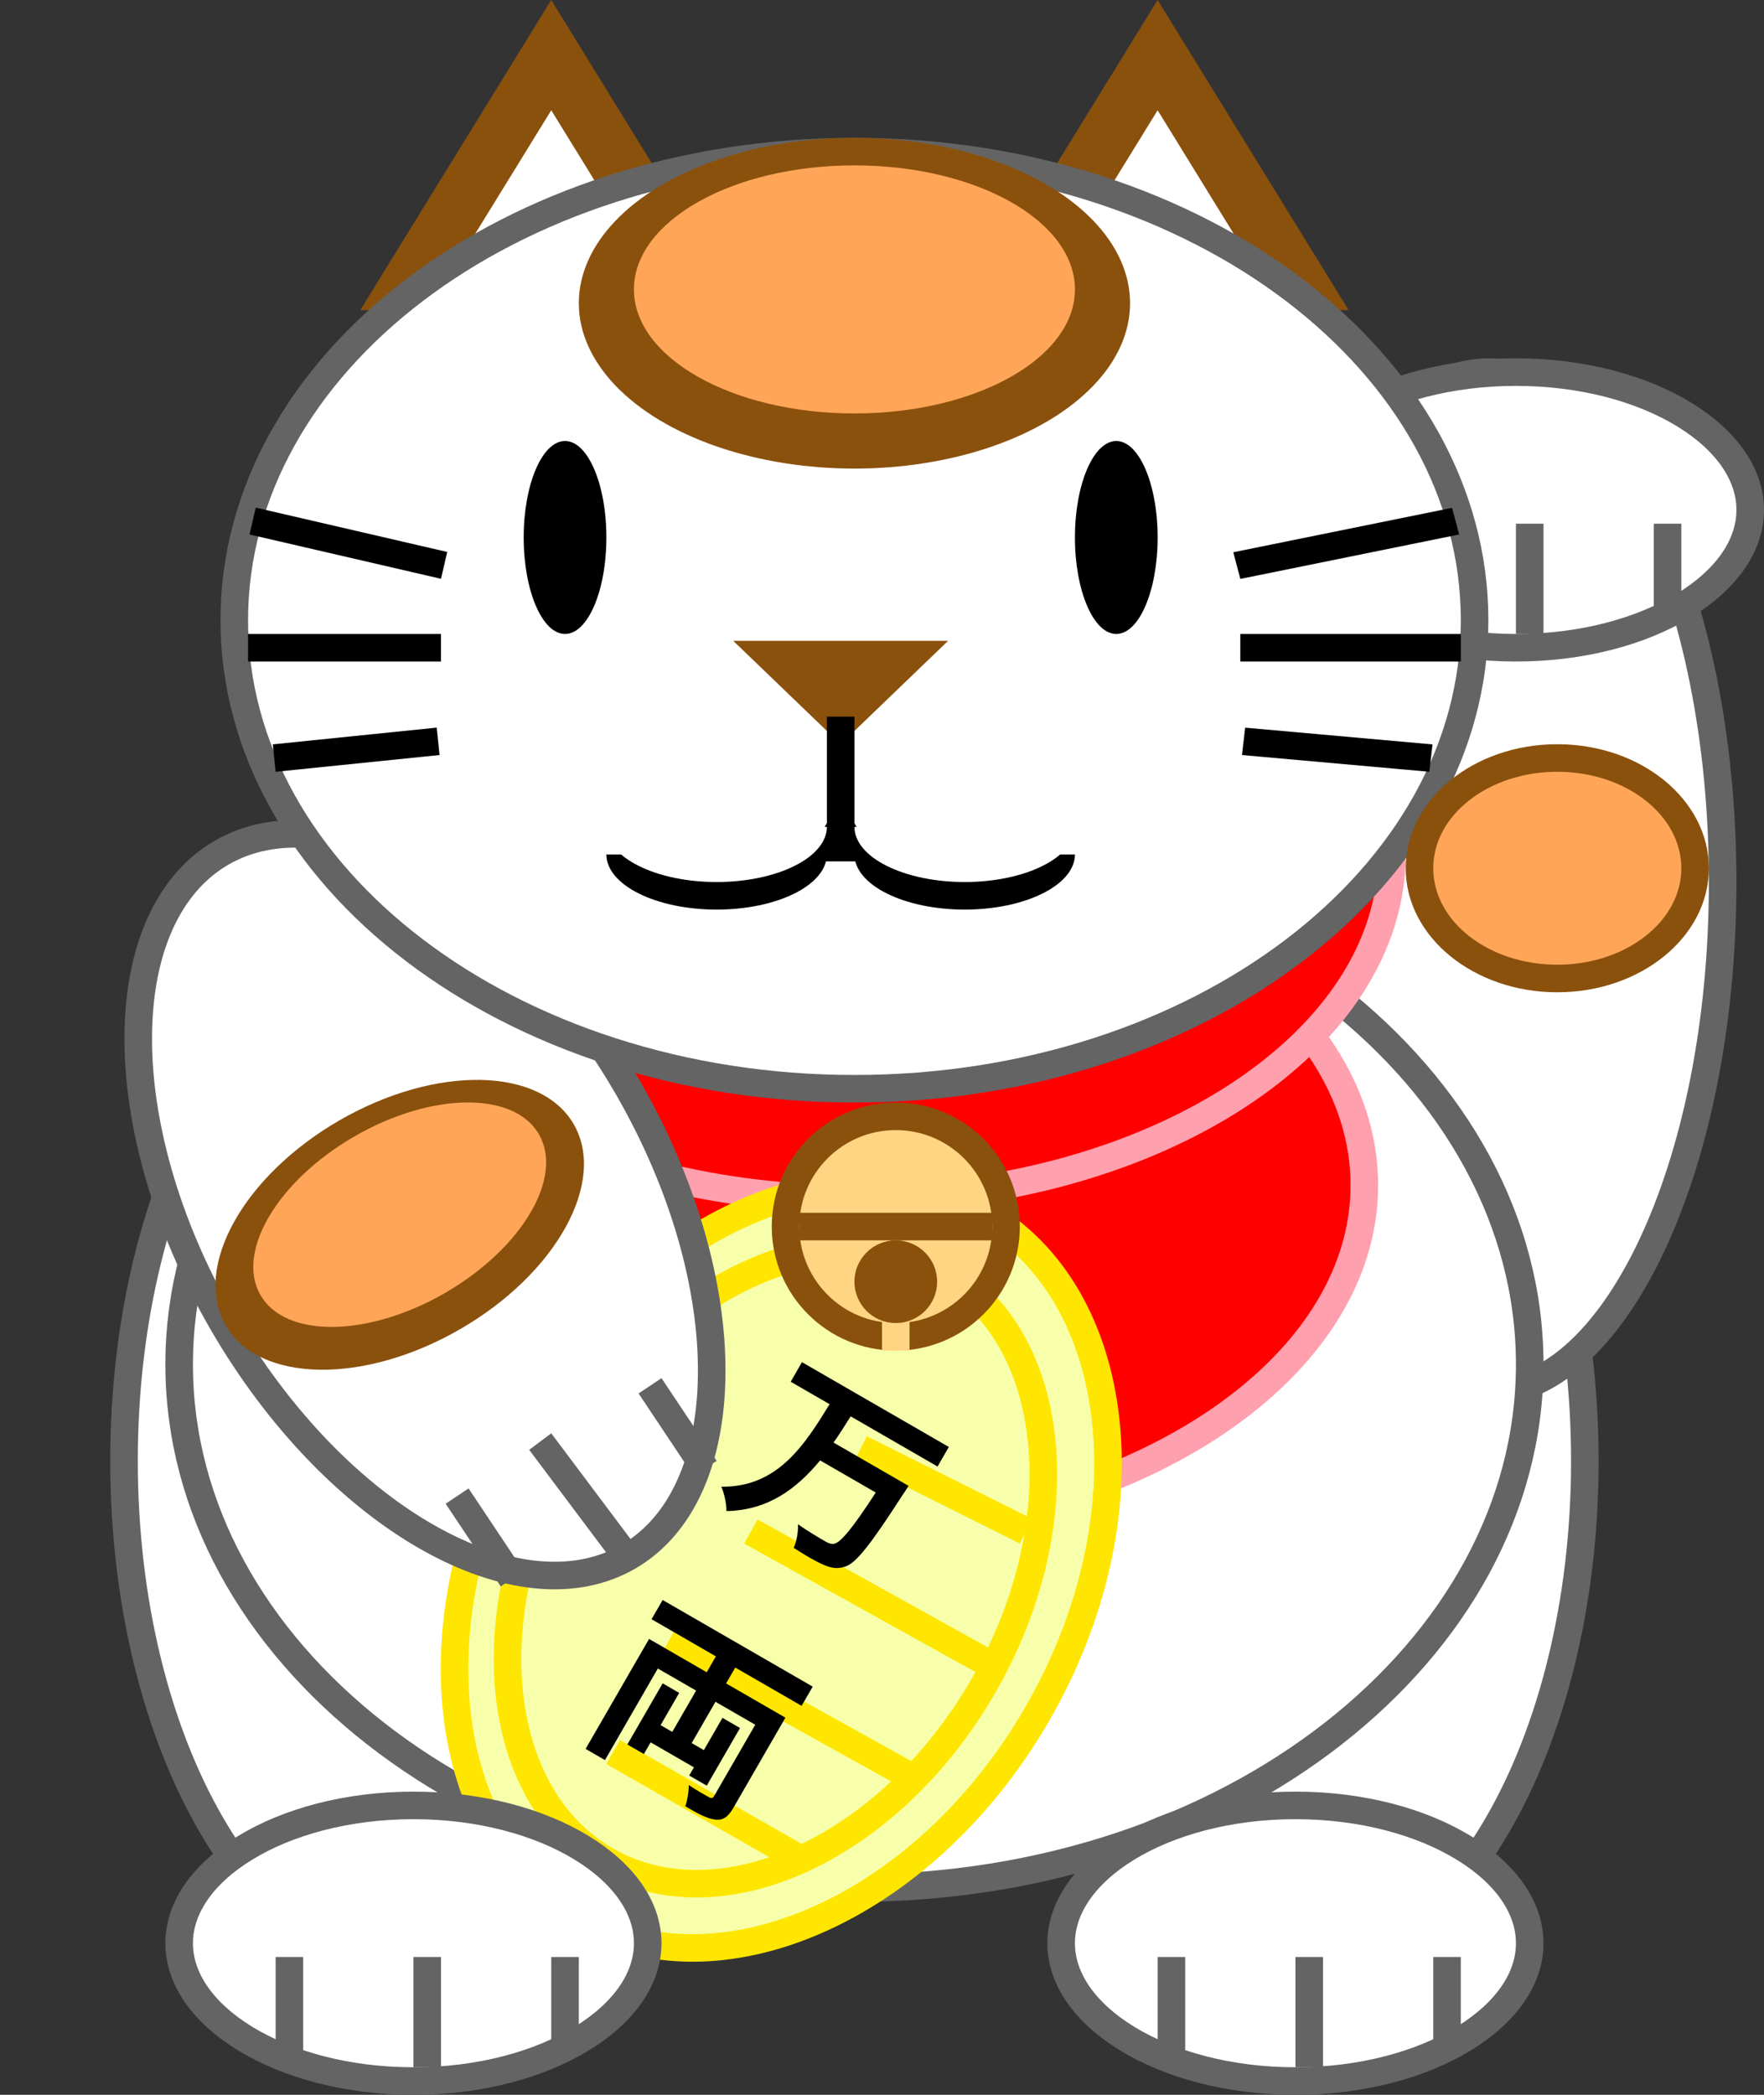<svg width="64" height="76" viewBox="0 0 64 76" fill="none" xmlns="http://www.w3.org/2000/svg">
<rect x="0" y="0" width="64" height="76" fill="#333333" stroke="none"/>
<path d="M57.5 53C57.5 58.175 56.285 62.835 54.346 66.184C52.399 69.547 49.784 71.5 47 71.5C44.216 71.5 41.601 69.547 39.654 66.184C37.715 62.835 36.5 58.175 36.5 53C36.5 47.825 37.715 43.165 39.654 39.816C41.601 36.453 44.216 34.5 47 34.5C49.784 34.5 52.399 36.453 54.346 39.816C56.285 43.165 57.5 47.825 57.5 53Z" fill="white" stroke="#646464"/>
<path d="M25.5 53C25.5 58.175 24.285 62.835 22.346 66.184C20.399 69.547 17.784 71.5 15 71.5C12.216 71.5 9.601 69.547 7.655 66.184C5.715 62.835 4.5 58.175 4.5 53C4.5 47.825 5.715 43.165 7.655 39.816C9.601 36.453 12.216 34.5 15 34.5C17.784 34.5 20.399 36.453 22.346 39.816C24.285 43.165 25.5 47.825 25.5 53Z" fill="white" stroke="#646464"/>
<path d="M62.5 32C62.5 37.19 61.503 41.863 59.912 45.221C58.303 48.617 56.18 50.5 54 50.5C51.82 50.5 49.697 48.617 48.088 45.221C46.497 41.863 45.5 37.19 45.5 32C45.5 26.811 46.497 22.137 48.088 18.779C49.697 15.383 51.82 13.5 54 13.5C56.18 13.5 58.303 15.383 59.912 18.779C61.503 22.137 62.5 26.811 62.5 32Z" fill="white" stroke="#646464"/>
<path d="M55.5 49.5C55.5 59.885 44.654 68.5 31 68.5C17.346 68.5 6.5 59.885 6.5 49.5C6.5 39.115 17.346 30.5 31 30.5C44.654 30.5 55.5 39.115 55.5 49.5Z" fill="white" stroke="#646464"/>
<path d="M49.5 43C49.5 46.365 47.401 49.477 43.87 51.773C40.343 54.066 35.44 55.5 30 55.5C24.56 55.5 19.657 54.066 16.13 51.773C12.599 49.477 10.5 46.365 10.5 43C10.5 39.635 12.599 36.523 16.13 34.227C19.657 31.934 24.56 30.5 30 30.5C35.44 30.5 40.343 31.934 43.87 34.227C47.401 36.523 49.5 39.635 49.5 43Z" fill="#FF0000" stroke="#FFA0AE"/>
<path d="M50.5 31C50.5 34.365 48.401 37.477 44.87 39.773C41.343 42.066 36.44 43.5 31 43.5C25.56 43.5 20.657 42.066 17.13 39.773C13.599 37.477 11.5 34.365 11.5 31C11.5 27.635 13.599 24.523 17.13 22.227C20.657 19.934 25.56 18.5 31 18.5C36.44 18.5 41.343 19.934 44.87 22.227C48.401 24.523 50.5 27.635 50.5 31Z" fill="#FF0000" stroke="#FFA0AE"/>
<path d="M37.633 62.181C35.576 65.745 32.659 68.34 29.627 69.667C26.596 70.994 23.485 71.043 20.971 69.591C18.457 68.14 16.944 65.421 16.577 62.132C16.211 58.843 17 55.02 19.057 51.456C21.115 47.892 24.032 45.297 27.063 43.97C30.095 42.642 33.206 42.594 35.72 44.045C38.234 45.497 39.747 48.215 40.113 51.504C40.48 54.793 39.691 58.617 37.633 62.181Z" fill="#F7FFAB" stroke="#FEE600"/>
<path d="M35.667 61.184C33.946 64.166 31.529 66.345 29.034 67.472C26.539 68.598 24.007 68.658 21.982 67.489C19.957 66.32 18.743 64.097 18.471 61.373C18.2 58.65 18.879 55.467 20.6 52.486C22.321 49.505 24.738 47.325 27.233 46.199C29.728 45.072 32.26 45.012 34.285 46.181C36.31 47.35 37.523 49.573 37.795 52.297C38.067 55.02 37.388 58.203 35.667 61.184Z" fill="#F7FFAB" stroke="#FEE600"/>
<path d="M22.78 39.456C24.848 43.039 25.851 46.757 25.821 49.857C25.791 52.97 24.73 55.36 22.793 56.479C20.856 57.597 18.256 57.321 15.544 55.79C12.845 54.266 10.126 51.539 8.057 47.956C5.989 44.373 4.986 40.655 5.016 37.555C5.046 34.441 6.107 32.051 8.044 30.933C9.981 29.815 12.582 30.09 15.293 31.621C17.993 33.146 20.711 35.873 22.78 39.456Z" fill="white" stroke="#646464"/>
<path d="M20 0L26.928 11.25H13.072L20 0Z" fill="#8A510D"/>
<path d="M20 4L26.928 15.25H13.072L20 4Z" fill="white"/>
<path d="M42 0L48.928 11.25H35.072L42 0Z" fill="#8A510D"/>
<path d="M42 4L48.928 15.25H35.072L42 4Z" fill="white"/>
<path d="M63.5 18.5C63.5 19.779 62.65 21.017 61.103 21.962C59.565 22.902 57.409 23.5 55 23.5C52.591 23.5 50.435 22.902 48.897 21.962C47.35 21.017 46.5 19.779 46.5 18.5C46.5 17.221 47.35 15.983 48.897 15.038C50.435 14.098 52.591 13.5 55 13.5C57.409 13.5 59.565 14.098 61.103 15.038C62.65 15.983 63.5 17.221 63.5 18.5Z" fill="white" stroke="#646464"/>
<line x1="60.5" y1="22" x2="60.5" y2="19" stroke="#646464"/>
<line x1="50.5" y1="23" x2="50.5" y2="19" stroke="#646464"/>
<line x1="55.5" y1="23" x2="55.5" y2="19" stroke="#646464"/>
<path d="M55.5 70.5C55.5 71.779 54.65 73.017 53.103 73.962C51.565 74.902 49.409 75.5 47 75.5C44.591 75.5 42.435 74.902 40.897 73.962C39.35 73.017 38.5 71.779 38.5 70.5C38.5 69.221 39.35 67.983 40.897 67.038C42.435 66.098 44.591 65.5 47 65.5C49.409 65.5 51.565 66.098 53.103 67.038C54.65 67.983 55.5 69.221 55.5 70.5Z" fill="white" stroke="#646464"/>
<line x1="52.5" y1="74" x2="52.5" y2="71" stroke="#646464"/>
<line x1="42.5" y1="75" x2="42.5" y2="71" stroke="#646464"/>
<line x1="47.5" y1="75" x2="47.5" y2="71" stroke="#646464"/>
<path d="M23.5 70.5C23.5 71.779 22.65 73.017 21.103 73.962C19.565 74.902 17.409 75.5 15 75.5C12.591 75.5 10.435 74.902 8.897 73.962C7.35 73.017 6.5 71.779 6.5 70.5C6.5 69.221 7.35 67.983 8.897 67.038C10.435 66.098 12.591 65.5 15 65.5C17.409 65.5 19.565 66.098 21.103 67.038C22.65 67.983 23.5 69.221 23.5 70.5Z" fill="white" stroke="#646464"/>
<line x1="20.5" y1="74" x2="20.5" y2="71" stroke="#646464"/>
<line x1="10.5" y1="75" x2="10.5" y2="71" stroke="#646464"/>
<line x1="15.5" y1="75" x2="15.5" y2="71" stroke="#646464"/>
<path d="M53.5 22.5C53.5 27.143 51.028 31.382 46.961 34.477C42.893 37.571 37.252 39.5 31 39.5C24.748 39.5 19.107 37.571 15.039 34.477C10.972 31.382 8.5 27.143 8.5 22.5C8.5 17.857 10.972 13.618 15.039 10.524C19.107 7.429 24.748 5.5 31 5.5C37.252 5.5 42.893 7.429 46.961 10.524C51.028 13.618 53.5 17.857 53.5 22.5Z" fill="white" stroke="#646464"/>
<ellipse cx="20.5" cy="19.5" rx="1.5" ry="3.5" fill="black"/>
<ellipse cx="40.5" cy="19.5" rx="1.5" ry="3.5" fill="black"/>
<path d="M30.5 27L34.397 23.25H26.603L30.5 27Z" fill="#8A510D"/>
<path d="M30.5 29L31.799 31.25H29.201L30.5 29Z" fill="black"/>
<ellipse cx="31" cy="11" rx="10" ry="6" fill="#8A510D"/>
<ellipse cx="56.5" cy="31.5" rx="5.5" ry="4.5" fill="#8A510D"/>
<ellipse cx="14.502" cy="44.436" rx="7.292" ry="4.375" transform="rotate(-30 14.502 44.436)" fill="#8A510D"/>
<ellipse cx="31" cy="10.5" rx="8" ry="4.5" fill="#FFA558"/>
<ellipse cx="56.5" cy="31.5" rx="4.5" ry="3.5" fill="#FFA558"/>
<ellipse cx="14.502" cy="44.069" rx="5.833" ry="3.281" transform="rotate(-30 14.502 44.069)" fill="#FFA558"/>
<line x1="30.5" y1="26" x2="30.5" y2="31" stroke="black"/>
<circle cx="32.5" cy="44.5" r="4" fill="#FFD583" stroke="#8A510D"/>
<line x1="29" y1="44.5" x2="36" y2="44.5" stroke="#8A510D"/>
<line x1="32.5" y1="49" x2="32.5" y2="47" stroke="#FFD583"/>
<circle cx="32.5" cy="46.5" r="1.5" fill="#8A510D"/>
<path d="M30 31C30 31.263 29.896 31.523 29.695 31.765C29.494 32.008 29.2 32.228 28.828 32.414C28.457 32.6 28.016 32.747 27.531 32.848C27.045 32.948 26.525 33 26 33C25.475 33 24.955 32.948 24.469 32.848C23.984 32.747 23.543 32.6 23.172 32.414C22.8 32.228 22.506 32.008 22.305 31.765C22.104 31.523 22 31.263 22 31L26 31H30Z" fill="black"/>
<path d="M30 30C30 30.263 29.896 30.523 29.695 30.765C29.494 31.008 29.2 31.229 28.828 31.414C28.457 31.6 28.016 31.747 27.531 31.848C27.045 31.948 26.525 32 26 32C25.475 32 24.955 31.948 24.469 31.848C23.984 31.747 23.543 31.6 23.172 31.414C22.8 31.229 22.506 31.008 22.305 30.765C22.104 30.523 22 30.263 22 30L26 30H30Z" fill="white"/>
<path d="M39 31C39 31.263 38.897 31.523 38.696 31.765C38.495 32.008 38.2 32.228 37.828 32.414C37.457 32.6 37.016 32.747 36.531 32.848C36.045 32.948 35.525 33 35 33C34.475 33 33.955 32.948 33.469 32.848C32.984 32.747 32.543 32.6 32.172 32.414C31.8 32.228 31.506 32.008 31.305 31.765C31.104 31.523 31 31.263 31 31L35 31H39Z" fill="black"/>
<path d="M39 30C39 30.263 38.897 30.523 38.696 30.765C38.495 31.008 38.2 31.229 37.828 31.414C37.457 31.6 37.016 31.747 36.531 31.848C36.045 31.948 35.525 32 35 32C34.475 32 33.955 31.948 33.469 31.848C32.984 31.747 32.543 31.6 32.172 31.414C31.8 31.229 31.506 31.008 31.305 30.765C31.104 30.523 31 30.263 31 30L35 30H39Z" fill="white"/>
<line x1="16" y1="23.5" x2="9" y2="23.5" stroke="black"/>
<line x1="9.166" y1="18.904" x2="16.113" y2="20.512" stroke="black"/>
<line x1="9.949" y1="27.503" x2="15.896" y2="26.895" stroke="black"/>
<line y1="-0.5" x2="8" y2="-0.5" transform="matrix(1 0 0 -1 45 23)" stroke="black"/>
<line y1="-0.5" x2="8.1" y2="-0.5" transform="matrix(-0.98 0.199 0.256 0.967 52.939 19.391)" stroke="black"/>
<line y1="-0.5" x2="6.824" y2="-0.5" transform="matrix(-0.996 -0.089 -0.116 0.993 51.857 28)" stroke="black"/>
<line x1="22.6" y1="56.3" x2="19.6" y2="52.3" stroke="#646464"/>
<line x1="25.584" y1="53.277" x2="23.584" y2="50.277" stroke="#646464"/>
<line x1="18.584" y1="57.277" x2="16.584" y2="54.277" stroke="#646464"/>
<line x1="27.243" y1="55.563" x2="36.243" y2="60.563" stroke="#FEE600"/>
<line x1="24.243" y1="59.563" x2="33.243" y2="64.563" stroke="#FEE600"/>
<line x1="31.224" y1="52.553" x2="37.224" y2="55.553" stroke="#FEE600"/>
<line x1="22.248" y1="63.566" x2="29.248" y2="67.566" stroke="#FEE600"/>
<path d="M34.015 53.205L34.425 52.496L29.096 49.419L28.687 50.129L30.099 50.944C29.213 52.38 28.234 53.965 26.172 53.938C26.279 54.186 26.36 54.565 26.357 54.822C27.877 54.794 28.919 53.997 29.754 52.984L31.773 54.149C30.957 55.408 30.517 55.946 30.272 56.007C30.155 56.028 30.069 55.995 29.942 55.921C29.76 55.816 29.348 55.578 28.95 55.3C28.968 55.577 28.896 55.94 28.795 56.156C29.185 56.406 29.6 56.653 29.854 56.759C30.144 56.887 30.373 56.938 30.677 56.831C31.068 56.7 31.594 56.026 32.76 54.218C32.824 54.134 32.964 53.907 32.964 53.907L30.242 52.336C30.461 52.026 30.666 51.699 30.863 51.385L34.015 53.205ZM29.083 61.888L29.486 61.191L24.042 58.048L23.639 58.745L25.973 60.093L25.641 60.669L23.549 59.461L21.246 63.45L21.949 63.856L23.867 60.534L25.256 61.335L24.391 62.833L23.967 62.588L24.642 61.418L24.042 61.071L22.761 63.29L23.361 63.636L23.606 63.212L25.176 64.119L25.005 64.416L25.642 64.783L26.849 62.692L26.212 62.324L25.537 63.494L25.094 63.239L25.959 61.741L27.402 62.574L25.914 65.151C25.862 65.242 25.814 65.255 25.711 65.195C25.61 65.145 25.277 64.953 24.99 64.763C24.989 64.989 24.938 65.331 24.863 65.53C25.32 65.802 25.66 65.982 25.956 66.016C26.246 66.046 26.421 65.912 26.616 65.573L28.496 62.317L26.344 61.075L26.676 60.499L29.083 61.888Z" fill="black"/>
</svg>
